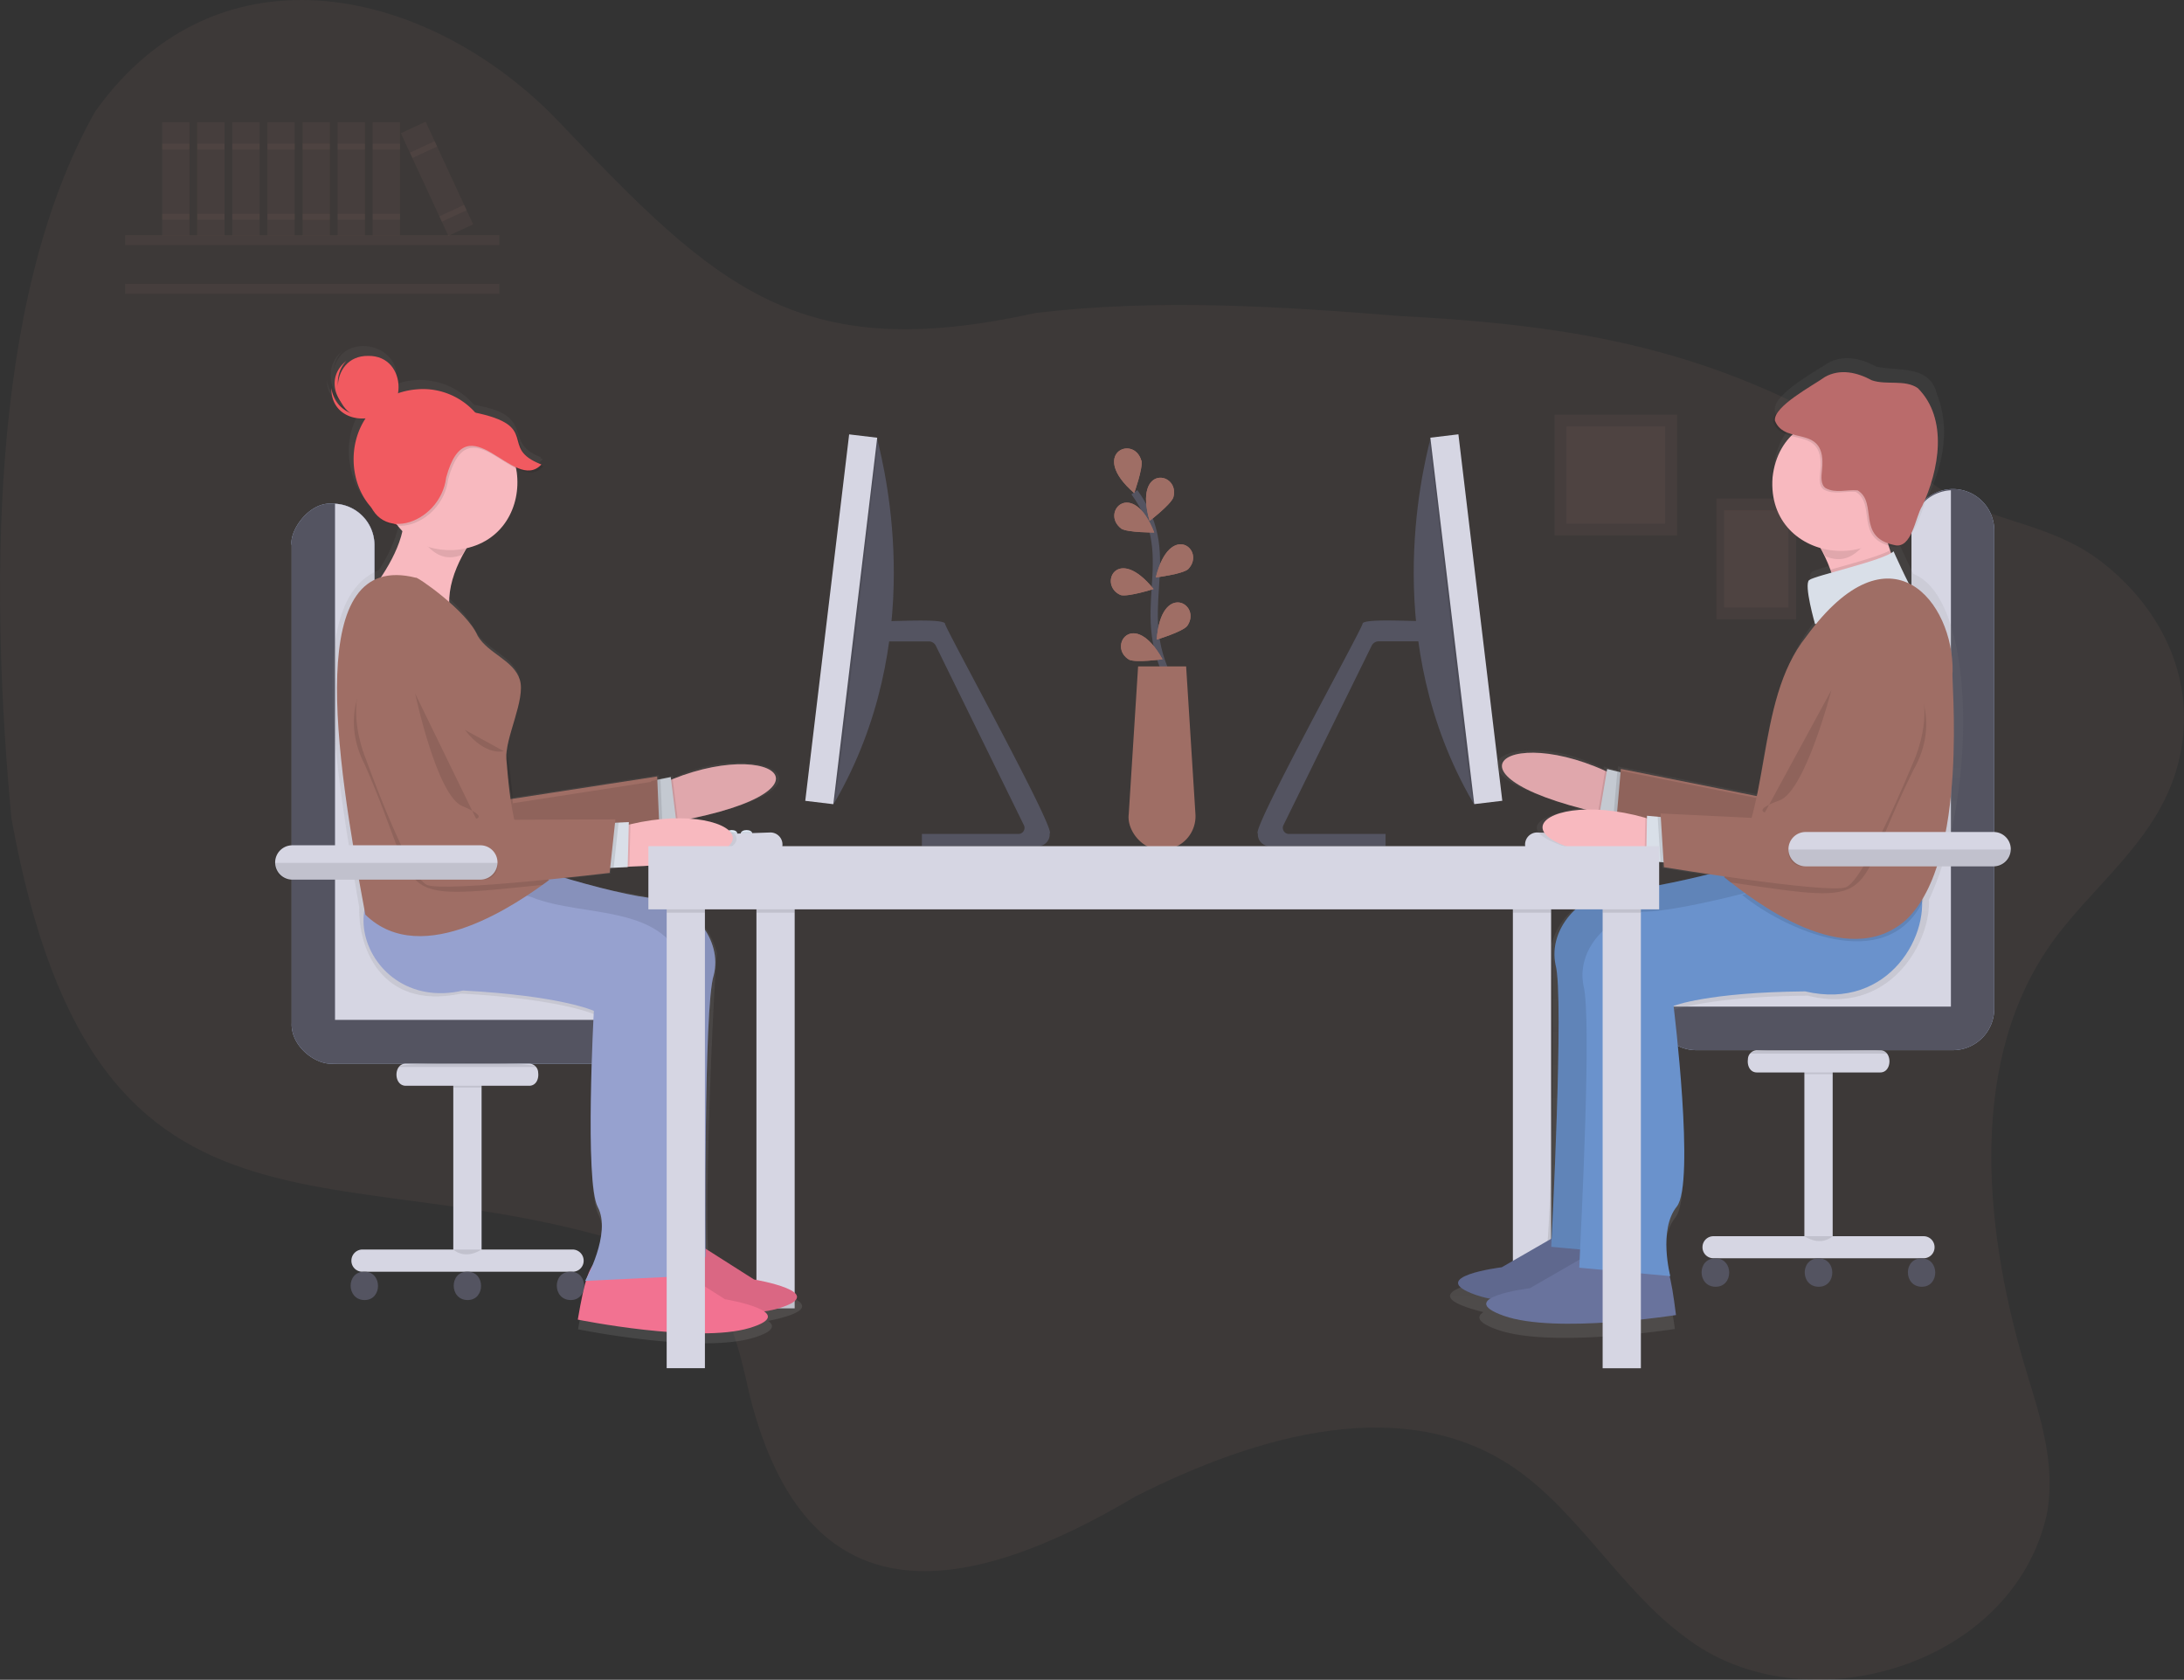 <svg xmlns="http://www.w3.org/2000/svg" xmlns:xlink="http://www.w3.org/1999/xlink" viewBox="0 0 599.76 461.27"><rect x="0" y="0" width="599.76" height="461.27" fill="#333333" stroke="none"/><defs><style>.cls-1,.cls-10{fill:#9f6e65;}.cls-1,.cls-11,.cls-5{opacity:0.1;}.cls-1,.cls-5{isolation:isolate;}.cls-2{fill:#d6d6e3;}.cls-3{fill:#aebee1;}.cls-4{fill:#545461;}.cls-6{fill:#e3ecf8;}.cls-7{fill:url(#linear-gradient);}.cls-8{fill:#f8b9bf;}.cls-9{fill:#d9dfe8;}.cls-12{fill:#69739d;}.cls-13{fill:#6a92cc;}.cls-14{fill:#ba6b6b;}.cls-15{fill:none;stroke:#545461;stroke-miterlimit:10;stroke-width:2px;}.cls-16{fill:url(#linear-gradient-2);}.cls-17{fill:#f15a60;}.cls-18{fill:#f27291;}.cls-19{fill:#96a1cf;}</style><linearGradient id="linear-gradient" x1="-2532.96" y1="3064.83" x2="-2532.96" y2="3065.86" gradientTransform="matrix(140.16, 0, 0, -269.05, 355480.52, 824957.51)" gradientUnits="userSpaceOnUse"><stop offset="0" stop-color="gray" stop-opacity="0.25"/><stop offset="0.54" stop-color="gray" stop-opacity="0.12"/><stop offset="1" stop-color="gray" stop-opacity="0.1"/></linearGradient><linearGradient id="linear-gradient-2" x1="-2532.96" y1="3064.86" x2="-2532.96" y2="3065.86" gradientTransform="matrix(130.46, 0, 0, -274.08, 330603.53, 840383.24)" xlink:href="#linear-gradient"/></defs><g id="Layer_2" data-name="Layer 2"><g id="Layer_1-2" data-name="Layer 1"><g id="undraw_co-working_825n" data-name="undraw co-working 825n"><path id="Path_19270" data-name="Path 19270" class="cls-1" d="M562,261c-22.11,33.25-16.51,79.48-5.38,116.09,3.75,12.26,8,25.21,5.47,38.75-9.56,42.68-67.58,58.31-99.35,33.69-17.45-12.74-29.31-34.47-47.12-46.58-29.77-20.2-69.51-9.39-103.83,8-47.2,28-90.07,34.57-105.85-27.5-3.41-15.17-6.65-30.83-21.47-37.71-88-33.7-157.57,9.94-181.33-121C-2.38,166.05-3.71,83.23,26.18,30.56c34.13-47.8,92.26-33.83,127.35,2.92,43.68,46,66,66.79,130.89,52.46,33.78-4,67.26-1.79,100.51.88,62.64,3.16,100,13.73,151.29,49.81,12.93,6.66,27.34,7.83,39.45,16.59,14.93,10.79,28.12,30.36,22.94,54.53C593.67,230.77,573.68,243.37,562,261Z"/><rect id="Rectangle_4106" data-name="Rectangle 4106" class="cls-1" x="471.36" y="136.9" width="21.89" height="33.14"/><rect id="Rectangle_4107" data-name="Rectangle 4107" class="cls-1" x="473.48" y="140.12" width="17.64" height="26.7"/><rect id="Rectangle_4108" data-name="Rectangle 4108" class="cls-1" x="426.92" y="113.87" width="33.62" height="33.14"/><rect id="Rectangle_4109" data-name="Rectangle 4109" class="cls-1" x="430.18" y="117.1" width="27.09" height="26.7"/><rect id="Rectangle_4110" data-name="Rectangle 4110" class="cls-1" x="34.36" y="64.56" width="102.77" height="2.74"/><rect id="Rectangle_4111" data-name="Rectangle 4111" class="cls-1" x="34.36" y="77.94" width="102.77" height="2.74"/><rect id="Rectangle_4112" data-name="Rectangle 4112" class="cls-2" x="207.73" y="241.95" width="10.5" height="117.33"/><path id="Path_19271" data-name="Path 19271" class="cls-3" d="M524.92,254.27V146a11.37,11.37,0,1,1,22.73,0V277a11.38,11.38,0,0,1-11.37,11.38H465.81A11.39,11.39,0,0,1,454.43,277h0a11.38,11.38,0,0,1,11.38-11.38h47.73A11.37,11.37,0,0,0,524.92,254.27Z"/><path id="Path_19272" data-name="Path 19272" class="cls-4" d="M524.92,254.27V146a11.37,11.37,0,1,1,22.73,0V277a11.38,11.38,0,0,1-11.37,11.38H465.81A11.39,11.39,0,0,1,454.43,277h0a11.38,11.38,0,0,1,11.38-11.38h47.73A11.37,11.37,0,0,0,524.92,254.27Z"/><path id="Path_19273" data-name="Path 19273" class="cls-2" d="M454.45,276.42a11.38,11.38,0,0,1,11.36-10.77h47.73a11.38,11.38,0,0,0,11.38-11.38V146a11.38,11.38,0,0,1,10.83-11.37V276.42Z"/><path id="Path_19274" data-name="Path 19274" class="cls-3" d="M102.83,257.92V149.69a11.37,11.37,0,0,0-11.35-11.37c-6.78-.7-12.13,7.73-11.38,11.41,0,3,0,130.84,0,131.23-.27,6.39,6.65,11.58,11.4,11.12,1.68-.08,70.42.06,70.72,0a11.39,11.39,0,0,0,11.1-11.37h0a11.38,11.38,0,0,0-11.38-11.38H114.21A11.38,11.38,0,0,1,102.83,257.92Z"/><path id="Path_19275" data-name="Path 19275" class="cls-4" d="M102.83,257.92V149.69a11.37,11.37,0,0,0-11.35-11.37c-6.78-.7-12.13,7.73-11.38,11.41,0,3,0,130.84,0,131.23-.27,6.39,6.65,11.58,11.4,11.12,1.68-.08,70.42.06,70.72,0a11.39,11.39,0,0,0,11.1-11.37h0a11.38,11.38,0,0,0-11.38-11.38H114.21A11.38,11.38,0,0,1,102.83,257.92Z"/><path id="Path_19276" data-name="Path 19276" class="cls-2" d="M173.3,280.07a11.37,11.37,0,0,0-11.36-10.77H114.21a11.37,11.37,0,0,1-11.38-11.38V149.69A11.38,11.38,0,0,0,92,138.33V280.07Z"/><rect id="Rectangle_4113" data-name="Rectangle 4113" class="cls-2" x="415.46" y="241.95" width="10.5" height="120.07"/><rect id="Rectangle_4114" data-name="Rectangle 4114" class="cls-5" x="207.73" y="241.95" width="10.5" height="8.67"/><rect id="Rectangle_4115" data-name="Rectangle 4115" class="cls-5" x="415.46" y="241.95" width="10.5" height="8.67"/><path id="Path_19277" data-name="Path 19277" class="cls-5" d="M245.23,170.5c-.16,1.85-.38,3.72-.63,5.62h-1.49V170.5Z"/><path id="Path_19278" data-name="Path 19278" class="cls-4" d="M288.25,228.9a3.22,3.22,0,0,1-3,3.46H253.17V229h26.67a1.68,1.68,0,0,0,1.29-2.5L257,177.34a2.15,2.15,0,0,0-1.88-1.21h-12v-5.62c.89.29,16.55-.84,16.42.84C259.87,173.13,290.24,228.16,288.25,228.9Z"/><path id="Path_19279" data-name="Path 19279" class="cls-4" d="M229.4,220l-.44.74-4.1-2.74,12.7-97.7h3.27C243.38,130.42,254.42,176.52,229.4,220Z"/><path id="Path_19280" data-name="Path 19280" class="cls-5" d="M241.18,121.59c-.43.74-11.15,98.68-12.22,99.13l-4.1-2.74,12.7-97.7h3.27S241,120.75,241.18,121.59Z"/><rect id="Rectangle_4116" data-name="Rectangle 4116" class="cls-2" x="180.34" y="166.17" width="101.35" height="7.76" transform="translate(34.7 379.21) rotate(-83.17)"/><path id="Path_19281" data-name="Path 19281" class="cls-6" d="M194.72,228.94c.06,1.33-3.26,1.34-3.2,0S194.71,227.63,194.72,228.94Z"/><path id="Path_19282" data-name="Path 19282" class="cls-6" d="M198.83,228.94c.06,1.33-3.27,1.34-3.2,0s3.26-1.33,3.2,0Z"/><path id="Path_19283" data-name="Path 19283" class="cls-6" d="M202.48,228.94c.06,1.34-3.27,1.34-3.2,0s3.27-1.33,3.19,0Z"/><path id="Path_19284" data-name="Path 19284" class="cls-6" d="M206.59,228.94c.06,1.33-3.27,1.34-3.2,0S206.64,227.62,206.59,228.94Z"/><path id="Path_19285" data-name="Path 19285" class="cls-5" d="M194.7,228.72c.38,1.6-3.35,1.65-3.18.12Z"/><path id="Path_19286" data-name="Path 19286" class="cls-5" d="M198.75,228.58c.7,1.76-3.57,1.84-3.09.1Z"/><path id="Path_19287" data-name="Path 19287" class="cls-5" d="M202.35,228.45c1,1.91-3.76,2-3,.11Z"/><path id="Path_19288" data-name="Path 19288" class="cls-5" d="M206.59,228.94c0,1.57-4.09,1.23-3-.52l2.79-.1A.89.89,0,0,1,206.59,228.94Z"/><path id="Path_19289" data-name="Path 19289" class="cls-2" d="M214.81,232.59H188.33c-.17-1.42.24-3.23,2-3.26l21.24-.73A3.31,3.31,0,0,1,214.81,232.59Z"/><path id="Path_19290" data-name="Path 19290" class="cls-4" d="M345.43,228.9a3.24,3.24,0,0,0,3,3.46h32.06V229h-26.7a1.68,1.68,0,0,1-1.29-2.5l24.18-49.18a2.14,2.14,0,0,1,1.87-1.21h12v-5.62c-.87.28-16.53-.83-16.38.84-.39,1.87-30.64,56.66-28.75,57.56Z"/><path id="Path_19291" data-name="Path 19291" class="cls-4" d="M404.29,220l.44.74,4.11-2.74-12.71-97.7h-3.27C390.31,130.42,379.25,176.51,404.29,220Z"/><path id="Path_19292" data-name="Path 19292" class="cls-5" d="M392.51,121.59c.43.74,11.15,98.68,12.21,99.13l4.11-2.74-12.7-97.7h-3.27S392.73,120.75,392.51,121.59Z"/><rect id="Rectangle_4117" data-name="Rectangle 4117" class="cls-2" x="398.79" y="119.37" width="7.76" height="101.35" transform="translate(-17.36 49.09) rotate(-6.83)"/><path id="Path_19293" data-name="Path 19293" class="cls-6" d="M439,228.94c0,1.33,3.27,1.34,3.21,0h0c.06-1.33-3.22-1.31-3.2,0Z"/><path id="Path_19294" data-name="Path 19294" class="cls-6" d="M434.86,228.94c-.06,1.33,3.26,1.34,3.2,0h0C438.14,227.62,434.72,227.6,434.86,228.94Z"/><path id="Path_19295" data-name="Path 19295" class="cls-6" d="M431.21,228.94c-.06,1.33,3.27,1.34,3.2,0h0c.07-1.33-3.27-1.33-3.19,0Z"/><path id="Path_19296" data-name="Path 19296" class="cls-6" d="M427.09,228.94c0,1.33,3.27,1.34,3.21,0S427.05,227.62,427.09,228.94Z"/><path id="Path_19297" data-name="Path 19297" class="cls-5" d="M439,228.72c-.38,1.56,3.18,1.64,3.18.22h0v-.1Z"/><path id="Path_19298" data-name="Path 19298" class="cls-5" d="M434.93,228.58c-.66,1.66,3.13,1.84,3.13.36h0a1.17,1.17,0,0,0,0-.26Z"/><path id="Path_19299" data-name="Path 19299" class="cls-5" d="M431.34,228.45c-1,1.74,3.06,2,3.06.49h0a.73.73,0,0,0-.08-.38Z"/><path id="Path_19300" data-name="Path 19300" class="cls-5" d="M427.09,228.94c0,1.57,4.1,1.23,3-.52l-2.78-.1A.9.9,0,0,0,427.09,228.94Z"/><path id="Path_19301" data-name="Path 19301" class="cls-2" d="M418.88,232.59h26.48c.17-1.42-.25-3.23-2-3.26l-21.24-.73A3.31,3.31,0,0,0,418.88,232.59Z"/><path id="Path_19302" data-name="Path 19302" class="cls-7" d="M529.7,247.11c13.1-27.78,13.29-82.53-4.23-89.5-2.05-4.06-4.07-8.64-4.07-8.64a3.82,3.82,0,0,1-.65.49c-.25-.67-.47-1.35-.68-2,6.07,2.57,7.38-7.71,9.41-11.15,4.12-8.69,6.15-18.8,2.46-28-1.92-8.17-10.36-6.28-16.7-7.64-4.07-2.23-8.93-3.36-13.23-1-4.85,3.27-23.7,13.15-9.34,16.64-10.25,9.89-5.45,28.27,8.23,32a43.94,43.94,0,0,1,2.88,6.69c-3.24.92-5.78,1.68-6.29,2.11-1.54,1.27,1.68,12.43,1.68,12.43-11.27,13.79-13.85,31.6-16.48,48.6l-38.37-7.69-.08,1-.92-.23-2.88-.71-.11.65c-22.35-12.23-50.07-.16-5.89,10.62-28.12,5.07-2.4,13.58,17.07,14.43v.25l4.93.46.09,1.42s5.72.94,13.36,2.07c-14.84,5.14-38.25-.16-43.81,18.74.57,12.57.43,66.78-1.3,84.15l-14.11,8.12c-3.49.44-24.11,3.68-3.3,8.89-1.93,1.24-1.76,2.87,3.92,4.86,14.63,5.13,48.65-.23,48.65-.23s-.75-6-2-11l.38,0s-3.51-13.07,1.81-19.67-.89-56.75-.89-56.75,9.33-3.86,37.2-4.11C519.23,279.11,530.34,258.25,529.7,247.11Z"/><path id="Path_19303" data-name="Path 19303" class="cls-8" d="M446.59,214.64l-2.38,9.64C390,213.45,415.07,196.6,446.59,214.64Z"/><path id="Path_19304" data-name="Path 19304" class="cls-5" d="M445.93,217.36l-1.72,7s-2.14-.48-5.35-1.3l1.93-11.41c2.54,1.19,4.45,2.26,5.3,2.76Z"/><path id="Path_19305" data-name="Path 19305" class="cls-9" d="M445.93,225l-6.65-1.64,2.07-12.19,5.31,1.31Z"/><path id="Path_19306" data-name="Path 19306" class="cls-5" d="M445.93,225l-2.87-.71,1.08-12.43,2.52.62Z"/><path id="Path_19307" data-name="Path 19307" class="cls-10" d="M510.1,174.51c-20.12-11-24.13,43.33-24.66,44.7l-40.33-8.06-1.28,14.72S487,239.8,492.37,238.78s23-30.52,23-30.52S531.39,185.4,510.1,174.51Z"/><g id="Group_7854" data-name="Group 7854" class="cls-11"><path id="Path_19308" data-name="Path 19308" d="M446.59,214.64l-2.38,9.64C390,213.45,415.07,196.6,446.59,214.64Z"/><path id="Path_19309" data-name="Path 19309" class="cls-5" d="M445.93,217.36l-1.72,7s-2.14-.48-5.35-1.3l1.93-11.41c2.54,1.19,4.45,2.26,5.3,2.76Z"/><path id="Path_19310" data-name="Path 19310" d="M445.93,225l-6.65-1.64,2.07-12.19,5.31,1.31Z"/><path id="Path_19311" data-name="Path 19311" class="cls-5" d="M445.93,225l-2.87-.71,1.08-12.43,2.52.62Z"/><path id="Path_19312" data-name="Path 19312" d="M510.1,175C490,164,486,218.38,485.44,219.74l-40.33-8.06-1.28,14.73s43.12,13.92,48.54,12.91,23-30.52,23-30.52S531.39,185.93,510.1,175Z"/></g><path id="Path_19313" data-name="Path 19313" class="cls-12" d="M428.87,338.51,412.41,348s-21.33,2.61-7.12,7.59,47.24-.22,47.24-.22C449.82,333.67,448.34,337,428.87,338.51Z"/><path id="Path_19314" data-name="Path 19314" class="cls-13" d="M493,232.12c-3.29,3.27-38.16,12.36-49.33,12.51C434,245.54,425.09,255,427.19,265c2.42,8.48-1.2,77.38-1.2,77.38l25,2.31s-3.41-12.7,1.77-19.09-.87-55.1-.87-55.1,9.06-3.75,36.13-4c25.08,6.43,35.41-21,31.54-28.72S493,232.12,493,232.12Z"/><g id="Group_7855" data-name="Group 7855" class="cls-11"><path id="Path_19315" data-name="Path 19315" d="M428.87,338.51,412.41,348s-21.33,2.61-7.12,7.59,47.24-.22,47.24-.22C449.82,333.67,448.34,337,428.87,338.51Z"/><path id="Path_19316" data-name="Path 19316" d="M493,232.12c-3.29,3.27-38.16,12.36-49.33,12.51C434,245.54,425.09,255,427.19,265c2.42,8.48-1.2,77.38-1.2,77.38l25,2.31s-3.41-12.7,1.77-19.09-.87-55.1-.87-55.1,9.06-3.75,36.13-4c25.08,6.43,35.41-21,31.54-28.72S493,232.12,493,232.12Z"/></g><path id="Path_19317" data-name="Path 19317" class="cls-12" d="M436.59,344.26l-16.46,9.49s-21.32,2.59-7.12,7.59,47.24-.22,47.24-.22C457.54,339.43,456.06,342.71,436.59,344.26Z"/><path id="Path_19318" data-name="Path 19318" class="cls-13" d="M495.72,272.24c-27.07.25-36.13,4-36.13,4s6,48.72.87,55.1-1.77,19.09-1.77,19.09l-25-2.31c.59-12.91,3.43-68.6,1.18-77.37-2.08-10,6.85-19.45,16.53-20.38,10.94-.06,46.1-9.29,49.32-12.51,0,0,22.65-2,26.52,5.66C530.77,256,518.87,277.68,495.72,272.24Z"/><path id="Path_19319" data-name="Path 19319" class="cls-8" d="M458,226.65l-.91,9.9C401.63,233.85,424.48,213.56,458,226.65Z"/><path id="Path_19320" data-name="Path 19320" class="cls-8" d="M524.51,161.89c-4.4,4.91-13.4,7.38-20.91,7.9,2.49-9-2.6-18.42-7.7-25.68L518.56,137C515.54,145.58,519.93,154.75,524.51,161.89Z"/><path id="Path_19321" data-name="Path 19321" class="cls-5" d="M457.75,229.44l-.66,7.11s-2.2-.15-5.47-.5l.22-11.57c2.67.8,4.73,1.58,5.65,2Z"/><path id="Path_19322" data-name="Path 19322" class="cls-9" d="M458.89,237l-6.82-.63.22-12.36,5.46.5Z"/><path id="Path_19323" data-name="Path 19323" class="cls-5" d="M524.51,161.89c-4.4,4.91-13.4,7.38-20.91,7.9,1.34-4.28.53-9.1-1-13.33,5.54-1.6,13.45-3.68,16.48-5.35A46.73,46.73,0,0,0,524.51,161.89Z"/><path id="Path_19324" data-name="Path 19324" class="cls-9" d="M520,151.39s3.8,8.6,6.18,12.49-27.74,7.5-27.74,7.5-3.13-10.83-1.63-12.08S517.46,153.9,520,151.39Z"/><path id="Path_19325" data-name="Path 19325" class="cls-5" d="M528.08,247.41c-10.2,20.83-38.4,7.59-49.67-1.67,14.3-3.67,22.33-7.88,22.33-7.88.48,0,28.71-2.6,27.34,9.55Z"/><path id="Path_19326" data-name="Path 19326" class="cls-10" d="M523.47,252.58c-16.4,14.64-42-5.29-50-11.74,13.67-17.59,8-47.79,22.57-66.05,23.14-31.7,40.54-9.42,40.18,9.73C535.64,185.38,541.06,235.87,523.47,252.58Z"/><path id="Path_19327" data-name="Path 19327" class="cls-5" d="M525.43,211.49c-17.89,36.3-7.39,37.09-50.22,30.83-1.14-.91-1.78-1.48-1.78-1.48,2.78-2.6,5.22-8.11,7.15-14.86l16.84.8s-.94-9.71,1.54-31.49C503.42,160.32,540.41,185.56,525.43,211.49Z"/><path id="Path_19328" data-name="Path 19328" class="cls-5" d="M458.89,237,456,236.7l-.78-12.45,2.58.24Z"/><path id="Path_19329" data-name="Path 19329" class="cls-10" d="M514.82,177.5s-13.71-5.39-16.19,16.39-1.54,31.49-1.54,31.49l-41.08-2,.93,14.75s44.71,7.34,49.92,5.53,18.24-33.61,18.24-33.61S537.48,185.1,514.82,177.5Z"/><path id="Path_19330" data-name="Path 19330" class="cls-5" d="M515.74,145.26c-.6-3.25,2.8-3.21,4-6.27l-22.66,7.07a49.64,49.64,0,0,1,4.2,6.68C508.22,155.68,511.47,150,515.74,145.26Z"/><path id="Ellipse_1994" data-name="Ellipse 1994" class="cls-8" d="M486.77,131.11c2.68-24.46,39.12-21.09,37.28,3.45C521.36,159,484.92,155.65,486.77,131.11Z"/><path id="Path_19331" data-name="Path 19331" class="cls-5" d="M486.94,115.93c2.78,7.1,14.31.55,12.92,13.52-.19,1.78-.45,4,1,5,2.74,1.52,5.89.33,8.79.63,5.6,3.45-.38,12.8,10,15,4.89,1.38,5.89-7.92,7.71-10.65,4.62-9.82,7.25-24-1.2-32.44-3.57-2.43-8.57-.75-12.63-2.14-4-2.16-8.66-3.26-12.85-.92C497.45,106.24,486.43,112,486.94,115.93Z"/><path id="Path_19332" data-name="Path 19332" class="cls-14" d="M487.43,115.52c2.78,7.1,14.31.55,12.92,13.52-.18,1.78-.45,4,1,5,2.74,1.51,5.9.32,8.8.62,5.6,3.45-.39,12.8,10,15,4.88,1.37,5.88-7.93,7.7-10.65,4.63-9.83,7.25-24-1.2-32.44-3.57-2.43-8.57-.75-12.62-2.14-4-2.17-8.67-3.26-12.85-.93C497.94,105.83,486.93,111.59,487.43,115.52Z"/><path id="Path_19333" data-name="Path 19333" class="cls-5" d="M502.94,189.47s-7.15,27.76-14.27,30.33-4,3.3-4,3.3"/><rect id="Rectangle_4118" data-name="Rectangle 4118" class="cls-2" x="495.51" y="291.18" width="7.77" height="51.06"/><rect id="Rectangle_4119" data-name="Rectangle 4119" class="cls-5" x="495.51" y="291.18" width="7.77" height="3.79"/><path id="Path_19334" data-name="Path 19334" class="cls-2" d="M480,290.92c-.23,1.68.57,3.6,2.51,3.58H516.3c3.43.05,3.43-6.15,0-6.09H482.47A2.51,2.51,0,0,0,480,290.92Z"/><path id="Path_19335" data-name="Path 19335" class="cls-5" d="M480.54,289.32h37.7a2.47,2.47,0,0,0-1.94-.91C515.18,289,480.26,287.15,480.54,289.32Z"/><path id="Rectangle_4120" data-name="Rectangle 4120" class="cls-2" d="M470.53,339.47h57.73a3,3,0,0,1,3,3h0a3,3,0,0,1-3,3.05H470.53a3,3,0,0,1-3-3.05h0A3,3,0,0,1,470.53,339.47Z"/><path id="Ellipse_1995" data-name="Ellipse 1995" class="cls-4" d="M527.7,345.57c5-.07,5,7.85,0,7.78S522.66,345.5,527.7,345.57Z"/><path id="Ellipse_1996" data-name="Ellipse 1996" class="cls-4" d="M471.08,345.57c5.05-.07,5.05,7.85,0,7.78S466,345.5,471.08,345.57Z"/><path id="Ellipse_1997" data-name="Ellipse 1997" class="cls-4" d="M499.39,345.57c5.05-.07,5.05,7.85,0,7.78S494.35,345.5,499.39,345.57Z"/><path id="Rectangle_4121" data-name="Rectangle 4121" class="cls-2" d="M495.85,228.47h51.62a4.71,4.71,0,0,1,4.72,4.71h0a4.72,4.72,0,0,1-4.72,4.72H495.85a4.71,4.71,0,0,1-4.71-4.72h0A4.71,4.71,0,0,1,495.85,228.47Z"/><path id="Path_19336" data-name="Path 19336" class="cls-5" d="M503.27,339.47s-3,3-7.76,0"/><path id="Path_19337" data-name="Path 19337" class="cls-5" d="M552.19,233.28a4,4,0,0,1-3.88,4.62H494.86a3.88,3.88,0,0,1-3.72-3.88h0v-.74Z"/><rect id="Rectangle_4122" data-name="Rectangle 4122" class="cls-2" x="440.11" y="241.95" width="10.5" height="133.78"/><rect id="Rectangle_4123" data-name="Rectangle 4123" class="cls-5" x="440.11" y="241.95" width="10.5" height="8.67"/><rect id="Rectangle_4124" data-name="Rectangle 4124" class="cls-2" x="124.48" y="294.84" width="7.77" height="51.06"/><rect id="Rectangle_4125" data-name="Rectangle 4125" class="cls-5" x="124.48" y="294.84" width="7.77" height="3.79"/><path id="Path_19338" data-name="Path 19338" class="cls-2" d="M147.79,294.57c.23,1.69-.57,3.61-2.51,3.59H111.45c-3.43,0-3.43-6.13,0-6.08h33.83a2.52,2.52,0,0,1,2.51,2.52Z"/><path id="Path_19339" data-name="Path 19339" class="cls-5" d="M147.21,293h-37.7C108.9,291.49,147.65,291.46,147.21,293Z"/><path id="Rectangle_4126" data-name="Rectangle 4126" class="cls-2" d="M99.5,343.12h57.73a3.06,3.06,0,0,1,3.05,3.05h0a3,3,0,0,1-3.05,3.05H99.5a3,3,0,0,1-3-3.05h0A3.06,3.06,0,0,1,99.5,343.12Z"/><path id="Ellipse_1998" data-name="Ellipse 1998" class="cls-4" d="M100.06,349.22c5-.07,5,7.85,0,7.78S95,349.15,100.06,349.22Z"/><path id="Ellipse_1999" data-name="Ellipse 1999" class="cls-4" d="M156.67,349.22c5-.07,5,7.85,0,7.78S151.63,349.15,156.67,349.22Z"/><path id="Ellipse_2000" data-name="Ellipse 2000" class="cls-4" d="M128.36,349.22c5-.07,5,7.85,0,7.78S123.32,349.15,128.36,349.22Z"/><path id="Path_19340" data-name="Path 19340" class="cls-5" d="M124.48,343.12s3,3,7.77,0"/><path id="Path_19341" data-name="Path 19341" class="cls-15" d="M322.68,189.4c-13.15-21.54,2.46-35.46-11.15-54.23"/><path id="Path_19342" data-name="Path 19342" class="cls-10" d="M313.47,126.47c.45,2.08-2,8.93-2,8.93-12.53-10.82-.13-16.19,1.95-8.93Z"/><path id="Path_19343" data-name="Path 19343" class="cls-10" d="M322.21,136.61c-.74,2-6.51,6.42-6.51,6.42-4.59-15.78,8.52-13.47,6.51-6.42Z"/><path id="Path_19344" data-name="Path 19344" class="cls-10" d="M326.26,156.32c-1.65,1.35-8.86,2.25-8.86,2.25,3.88-15.66,13.94-7.47,8.86-2.25Z"/><path id="Path_19345" data-name="Path 19345" class="cls-10" d="M326,171.93c-1.4,1.6-8.35,3.71-8.35,3.71,1.18-16.18,12.59-9.73,8.35-3.71Z"/><path id="Path_19346" data-name="Path 19346" class="cls-10" d="M307.89,145.16c1.81,1.12,9.08,1.07,9.08,1.07-5.91-15.12-14.92-5.59-9.08-1.09Z"/><path id="Path_19347" data-name="Path 19347" class="cls-10" d="M307.79,163.42c2.06.53,9-1.67,9-1.67C306.7,149.28,301.49,160.8,307.79,163.42Z"/><path id="Path_19348" data-name="Path 19348" class="cls-10" d="M310.11,181.17c1.93.87,9.14-.13,9.14-.13-7.91-14.16-15.25-3.47-9.15.13Z"/><path id="Path_19349" data-name="Path 19349" class="cls-10" d="M313.47,126.47c.45,2.08-2,8.93-2,8.93-12.53-10.82-.13-16.19,1.95-8.93Z"/><path id="Path_19350" data-name="Path 19350" class="cls-10" d="M322.21,136.61c-.74,2-6.51,6.42-6.51,6.42-4.59-15.78,8.52-13.47,6.51-6.42Z"/><path id="Path_19351" data-name="Path 19351" class="cls-10" d="M326.26,156.32c-1.65,1.35-8.86,2.25-8.86,2.25,3.88-15.66,13.94-7.47,8.86-2.25Z"/><path id="Path_19352" data-name="Path 19352" class="cls-10" d="M326,171.93c-1.4,1.6-8.35,3.71-8.35,3.71,1.18-16.18,12.59-9.73,8.35-3.71Z"/><path id="Path_19353" data-name="Path 19353" class="cls-10" d="M307.89,145.16c1.81,1.12,9.08,1.07,9.08,1.07-5.91-15.12-14.92-5.59-9.08-1.09Z"/><path id="Path_19354" data-name="Path 19354" class="cls-10" d="M307.79,163.42c2.06.53,9-1.67,9-1.67C306.7,149.28,301.49,160.8,307.79,163.42Z"/><path id="Path_19355" data-name="Path 19355" class="cls-10" d="M310.11,181.17c1.93.87,9.14-.13,9.14-.13-7.91-14.16-15.25-3.47-9.15.13Z"/><path id="Path_19356" data-name="Path 19356" class="cls-10" d="M319.13,233.34c-5.43.26-9.74-5.37-9.16-9.76L312.54,183h13.19l2.56,40.64A9.18,9.18,0,0,1,319.13,233.34Z"/><rect id="Rectangle_4127" data-name="Rectangle 4127" class="cls-1" x="44.52" y="33.56" width="7.5" height="31.05"/><rect id="Rectangle_4128" data-name="Rectangle 4128" class="cls-1" x="54.16" y="33.56" width="7.5" height="31.05"/><rect id="Rectangle_4129" data-name="Rectangle 4129" class="cls-1" x="63.8" y="33.56" width="7.5" height="31.05"/><rect id="Rectangle_4130" data-name="Rectangle 4130" class="cls-1" x="73.43" y="33.56" width="7.5" height="31.05"/><rect id="Rectangle_4131" data-name="Rectangle 4131" class="cls-1" x="92.71" y="33.56" width="7.5" height="31.05"/><rect id="Rectangle_4132" data-name="Rectangle 4132" class="cls-1" x="102.35" y="33.56" width="7.5" height="31.05"/><rect id="Rectangle_4133" data-name="Rectangle 4133" class="cls-1" x="44.52" y="39.45" width="7.5" height="1.61"/><rect id="Rectangle_4134" data-name="Rectangle 4134" class="cls-1" x="44.52" y="58.73" width="7.5" height="1.61"/><rect id="Rectangle_4135" data-name="Rectangle 4135" class="cls-1" x="54.16" y="39.45" width="7.5" height="1.61"/><rect id="Rectangle_4136" data-name="Rectangle 4136" class="cls-1" x="54.16" y="58.73" width="7.5" height="1.61"/><rect id="Rectangle_4137" data-name="Rectangle 4137" class="cls-1" x="63.8" y="39.45" width="7.5" height="1.61"/><rect id="Rectangle_4138" data-name="Rectangle 4138" class="cls-1" x="63.8" y="58.73" width="7.5" height="1.61"/><rect id="Rectangle_4139" data-name="Rectangle 4139" class="cls-1" x="73.43" y="39.45" width="7.5" height="1.61"/><rect id="Rectangle_4140" data-name="Rectangle 4140" class="cls-1" x="73.43" y="58.73" width="7.5" height="1.61"/><rect id="Rectangle_4141" data-name="Rectangle 4141" class="cls-1" x="83.07" y="39.45" width="7.5" height="1.61"/><rect id="Rectangle_4142" data-name="Rectangle 4142" class="cls-1" x="83.07" y="58.73" width="7.5" height="1.61"/><rect id="Rectangle_4143" data-name="Rectangle 4143" class="cls-1" x="92.71" y="39.45" width="7.5" height="1.61"/><rect id="Rectangle_4144" data-name="Rectangle 4144" class="cls-1" x="92.71" y="58.73" width="7.5" height="1.61"/><rect id="Rectangle_4145" data-name="Rectangle 4145" class="cls-1" x="102.35" y="39.45" width="7.5" height="1.61"/><rect id="Rectangle_4146" data-name="Rectangle 4146" class="cls-1" x="102.35" y="58.73" width="7.5" height="1.61"/><rect id="Rectangle_4147" data-name="Rectangle 4147" class="cls-1" x="83.07" y="33.56" width="7.5" height="31.05"/><rect id="Rectangle_4148" data-name="Rectangle 4148" class="cls-1" x="116.26" y="33.56" width="7.5" height="31.05" transform="translate(-9.52 54.96) rotate(-24.84)"/><rect id="Rectangle_4149" data-name="Rectangle 4149" class="cls-1" x="112.56" y="40.27" width="7.5" height="1.61" transform="translate(-6.49 52.66) rotate(-24.84)"/><rect id="Rectangle_4150" data-name="Rectangle 4150" class="cls-1" x="120.65" y="57.76" width="7.5" height="1.61" transform="translate(-13.09 57.67) rotate(-24.84)"/><path id="Path_19357" data-name="Path 19357" class="cls-16" d="M208.11,353.77l-13.6-8.68c-1-17.41,1.26-70.8,2.39-83.32-4.69-18.94-28.06-14.7-42.53-20.44,7.61-.79,13.31-1.47,13.31-1.47l.15-1.41,4.9-.23V238c19.28,0,45.08-7.29,17.53-13.54,44.27-8.77,17.18-21.87-5.4-10.76l-.08-.64-2.88.57-.91.19-.05-1-40.41,6.25c-3.9-19.85,2.49-19.63,2-33.36-1.73-5.48-8.8-7.27-11.78-12.22a37.69,37.69,0,0,0-8-9.72c.16-5.33,2.27-10.36,4.93-14.91A19.06,19.06,0,0,0,141.79,127c2.56,1.1,5.67,1.21,7.27-.94l-.76-.29a2.62,2.62,0,0,0,.22-.25c-10.81-3.94-.78-11.5-18.31-14.33a19.67,19.67,0,0,0-21.61-5.66c2.72-11.06-14.73-15-17-3.85a8.68,8.68,0,0,1,2.34-5.22c-5,4-3.69,11.67,1.54,14.77A8.73,8.73,0,0,1,89.69,104a8.71,8.71,0,0,0,9.53,8.72c-7.21,9.49-2.55,27.17,9.29,30a16.6,16.6,0,0,0,1.14,1.23A41.27,41.27,0,0,1,104,156.57c-18.94,7.88-13.24,47-5.33,92.66-.35,10.65,5.86,28.26,27.91,23.62,27.57,1.47,36.62,5.7,36.62,5.7s-2.62,47.95,1.12,54.93c3.14,6.29-.75,14.95-3.54,20.71h.37c-1.41,4.91-2.41,10.84-2.41,10.84s33.42,6.78,48.13,2.34c5.7-1.72,5.94-3.32,4.09-4.64C231.84,358.49,211.53,354.37,208.11,353.77Z"/><path id="Path_19358" data-name="Path 19358" class="cls-17" d="M135.38,126.1a19.28,19.28,0,0,1-19.27,19.28c-25.34-.44-25.33-38.12,0-38.55A19.27,19.27,0,0,1,135.38,126.1Z"/><path id="Path_19359" data-name="Path 19359" class="cls-8" d="M178.8,216.66l1.95,9.75C235.52,217.93,210.91,200.09,178.8,216.66Z"/><path id="Path_19360" data-name="Path 19360" class="cls-5" d="M179.35,219.41l1.4,7s2.17-.39,5.39-1.07l-1.43-11.48c-2.59,1.07-4.54,2.06-5.41,2.53Z"/><path id="Path_19361" data-name="Path 19361" class="cls-9" d="M179,227l6.72-1.34-1.52-12.27-5.38,1.08Z"/><path id="Path_19362" data-name="Path 19362" class="cls-5" d="M179,227l2.9-.58L181.38,214l-2.55.51Z"/><path id="Path_19363" data-name="Path 19363" class="cls-10" d="M117.13,173.76S130.2,167,135,188.35s4.82,31.15,4.82,31.15l40.65-6.28.63,14.77S137.36,240,132,238.75s-21.68-31.51-21.68-31.51S95.37,183.71,117.13,173.76Z"/><g id="Group_7856" data-name="Group 7856" class="cls-11"><path id="Path_19364" data-name="Path 19364" d="M178.8,216.66l1.95,9.75C235.52,217.93,210.91,200.09,178.8,216.66Z"/><path id="Path_19365" data-name="Path 19365" class="cls-5" d="M179.35,219.41l1.4,7s2.17-.39,5.39-1.07l-1.43-11.49c-2.59,1.08-4.54,2.07-5.41,2.54Z"/><path id="Path_19366" data-name="Path 19366" d="M179,227l6.72-1.34-1.52-12.27-5.38,1.08Z"/><path id="Path_19367" data-name="Path 19367" class="cls-5" d="M179,227l2.9-.58L181.38,214l-2.55.51Z"/><path id="Path_19368" data-name="Path 19368" d="M118.2,174.83S131.27,168,136,189.42s4.82,31.15,4.82,31.15l40.65-6.28.63,14.77s-43.69,12-49.06,10.76-21.68-31.51-21.68-31.51S96.44,184.78,118.2,174.83Z"/></g><path id="Path_19369" data-name="Path 19369" class="cls-18" d="M191.07,341.19l16,10.17s21.2,3.55,6.77,7.9-47.18-2.3-47.18-2.3C170.36,335.41,171.69,338.76,191.07,341.19Z"/><path id="Path_19370" data-name="Path 19370" class="cls-19" d="M131.63,232.06c3.15,3.41,37.58,14.06,48.73,14.68C190,248.09,198.48,258,196,267.82c-2.79,8.36-2.23,77.35-2.23,77.35l-25.07,1.2s4-12.54-.93-19.15,3.3-55,3.3-55-8.88-4.15-35.92-5.59c-25.34,5.36-34.45-22.57-30.24-30.08S131.63,232.06,131.63,232.06Z"/><g id="Group_7857" data-name="Group 7857" class="cls-11"><path id="Path_19371" data-name="Path 19371" d="M191.07,341.19l16,10.17s21.2,3.55,6.77,7.9-47.18-2.3-47.18-2.3C170.36,335.41,171.69,338.76,191.07,341.19Z"/><path id="Path_19372" data-name="Path 19372" d="M131.63,232.06c3.15,3.41,37.58,14.06,48.73,14.68C190,248.09,198.48,258,196,267.82c-2.79,8.36-2.23,77.35-2.23,77.35l-25.07,1.2s4-12.54-.93-19.15,3.3-55,3.3-55-8.88-4.15-35.92-5.59c-25.34,5.36-34.45-22.57-30.24-30.08S131.63,232.06,131.63,232.06Z"/></g><path id="Path_19373" data-name="Path 19373" class="cls-18" d="M183.08,346.6l16,10.17s21.2,3.55,6.77,7.9-47.18-2.3-47.18-2.3C162.37,340.82,163.7,344.18,183.08,346.6Z"/><path id="Path_19374" data-name="Path 19374" class="cls-19" d="M127.16,272c27,1.44,35.92,5.59,35.92,5.59s-2.57,47,1.07,53.86c3.88,7.26-3.47,20.29-3.47,20.29l25.08-1.2c-.9-18.11,1.1-70.39,2.33-84-4.67-18.69-27.79-14.4-42.06-20.16-13.57-4-22.72-9.08-22.37-9C86.19,233.66,97.17,279,127.16,272Z"/><path id="Path_19375" data-name="Path 19375" class="cls-8" d="M166.87,228.15l.48,9.94C223,237.82,200.87,216.58,166.87,228.15Z"/><path id="Path_19376" data-name="Path 19376" class="cls-8" d="M103.26,160.53c4.17,5.1,13.09,8,20.54,8.83-2.07-9.17,3.42-18.3,8.83-25.33L110.31,136C113,144.64,108.15,153.59,103.26,160.53Z"/><path id="Path_19377" data-name="Path 19377" class="cls-5" d="M167,231l.35,7.14s2.2-.06,5.49-.26l.3-11.57c-2.73.69-4.82,1.38-5.73,1.7Z"/><path id="Path_19378" data-name="Path 19378" class="cls-9" d="M165.54,238.43l6.83-.33.32-12.36-5.47.27Z"/><path id="Path_19379" data-name="Path 19379" class="cls-10" d="M100.33,251.17c15.71,15.36,42.23-3.43,50.5-9.52-9.56-5.77-10.87-22.29-11.78-33.23-.45-5.65,5.39-16.41,3.7-21.77s-8.63-7.13-11.55-12c-2.95-7-17.07-16.62-17-16C83.47,150.88,92,206.53,100.33,251.17Z"/><path id="Path_19380" data-name="Path 19380" class="cls-5" d="M100.18,210c16.27,37.05,5.75,37.38,48.81,33,1.18-.87,1.84-1.4,1.84-1.4-2.68-2.72-4.86-8.34-6.5-15.16l-16.86.06s1.37-9.64-.14-31.53C124.43,159.88,86.36,183.47,100.18,210Z"/><path id="Path_19381" data-name="Path 19381" class="cls-5" d="M165.54,238.43l3-.14,1.33-12.41-2.6.13Z"/><path id="Path_19382" data-name="Path 19382" class="cls-10" d="M112.28,176.55s13.92-4.79,15.45,17.08.16,31.53.16,31.53L169,225l-1.58,14.7s-45,5.35-50.12,3.32-16.74-34.38-16.74-34.38S89.29,183.14,112.28,176.55Z"/><path id="Path_19383" data-name="Path 19383" class="cls-5" d="M112.79,144.31c.74-3.22-2.68-3.32-3.75-6.43l22.34,8a49,49,0,0,0-4.49,6.49C119.84,155,116.83,149.23,112.79,144.31Z"/><path id="Ellipse_2001" data-name="Ellipse 2001" class="cls-8" d="M122.74,113.66c24.59-.76,26.35,35.8,1.79,37.4C99.94,151.82,98.19,115.26,122.74,113.66Z"/><path id="Path_19384" data-name="Path 19384" class="cls-5" d="M114,190.43s5.93,28,12.92,30.91,3.82,3.48,3.82,3.48"/><path id="Path_19385" data-name="Path 19385" class="cls-5" d="M138.37,206.27s-5,1.55-10.71-5.84"/><path id="Ellipse_2002" data-name="Ellipse 2002" class="cls-17" d="M101.11,97.73c11.12-.17,11.12,17.29,0,17.13C90,115,90,97.56,101.11,97.73Z"/><path id="Path_19386" data-name="Path 19386" class="cls-17" d="M95.1,110.82a8.57,8.57,0,0,1,0-11.72c-9.26,7.45,3.69,21.22,11.69,12.45a8.57,8.57,0,0,1-11.7-.73Z"/><path id="Path_19387" data-name="Path 19387" class="cls-17" d="M100,114.05a8.58,8.58,0,0,1-9-7.5c-.2,11.91,18.72,10.71,17-1.07A8.56,8.56,0,0,1,100,114.05Z"/><path id="Path_19388" data-name="Path 19388" class="cls-5" d="M130.54,113.74c19,3.81,6.6,9.7,18.67,14.34-7.58,8.21-20.3-17.88-26.15,3.56-1.57,13.1-20.31,19.24-22,3-2.38-8.43,6.62-13.9,11.49-19.42C118.93,107,122.81,107.93,130.54,113.74Z"/><path id="Path_19389" data-name="Path 19389" class="cls-17" d="M130,113.2c19,3.81,6.6,9.7,18.67,14.35-7.57,8.2-20.3-17.89-26.14,3.56-1.58,13.09-20.32,19.24-22,3-2.38-8.42,6.63-13.9,11.49-19.42C118.39,106.46,122.27,107.4,130,113.2Z"/><path id="Rectangle_4151" data-name="Rectangle 4151" class="cls-2" d="M80.28,232.12H131.9a4.71,4.71,0,0,1,4.72,4.71h0a4.72,4.72,0,0,1-4.72,4.72H80.28a4.72,4.72,0,0,1-4.72-4.72h0A4.72,4.72,0,0,1,80.28,232.12Z"/><path id="Path_19390" data-name="Path 19390" class="cls-5" d="M75.56,236.94a4,4,0,0,0,3.89,4.62h53.29a4,4,0,0,0,3.88-4.62Z"/><rect id="Rectangle_4152" data-name="Rectangle 4152" class="cls-2" x="183.08" y="241.95" width="10.5" height="133.76"/><rect id="Rectangle_4153" data-name="Rectangle 4153" class="cls-5" x="183.08" y="241.95" width="10.5" height="8.67"/><rect id="Rectangle_4154" data-name="Rectangle 4154" class="cls-2" x="178.06" y="232.36" width="277.57" height="17.35"/></g></g></g></svg>